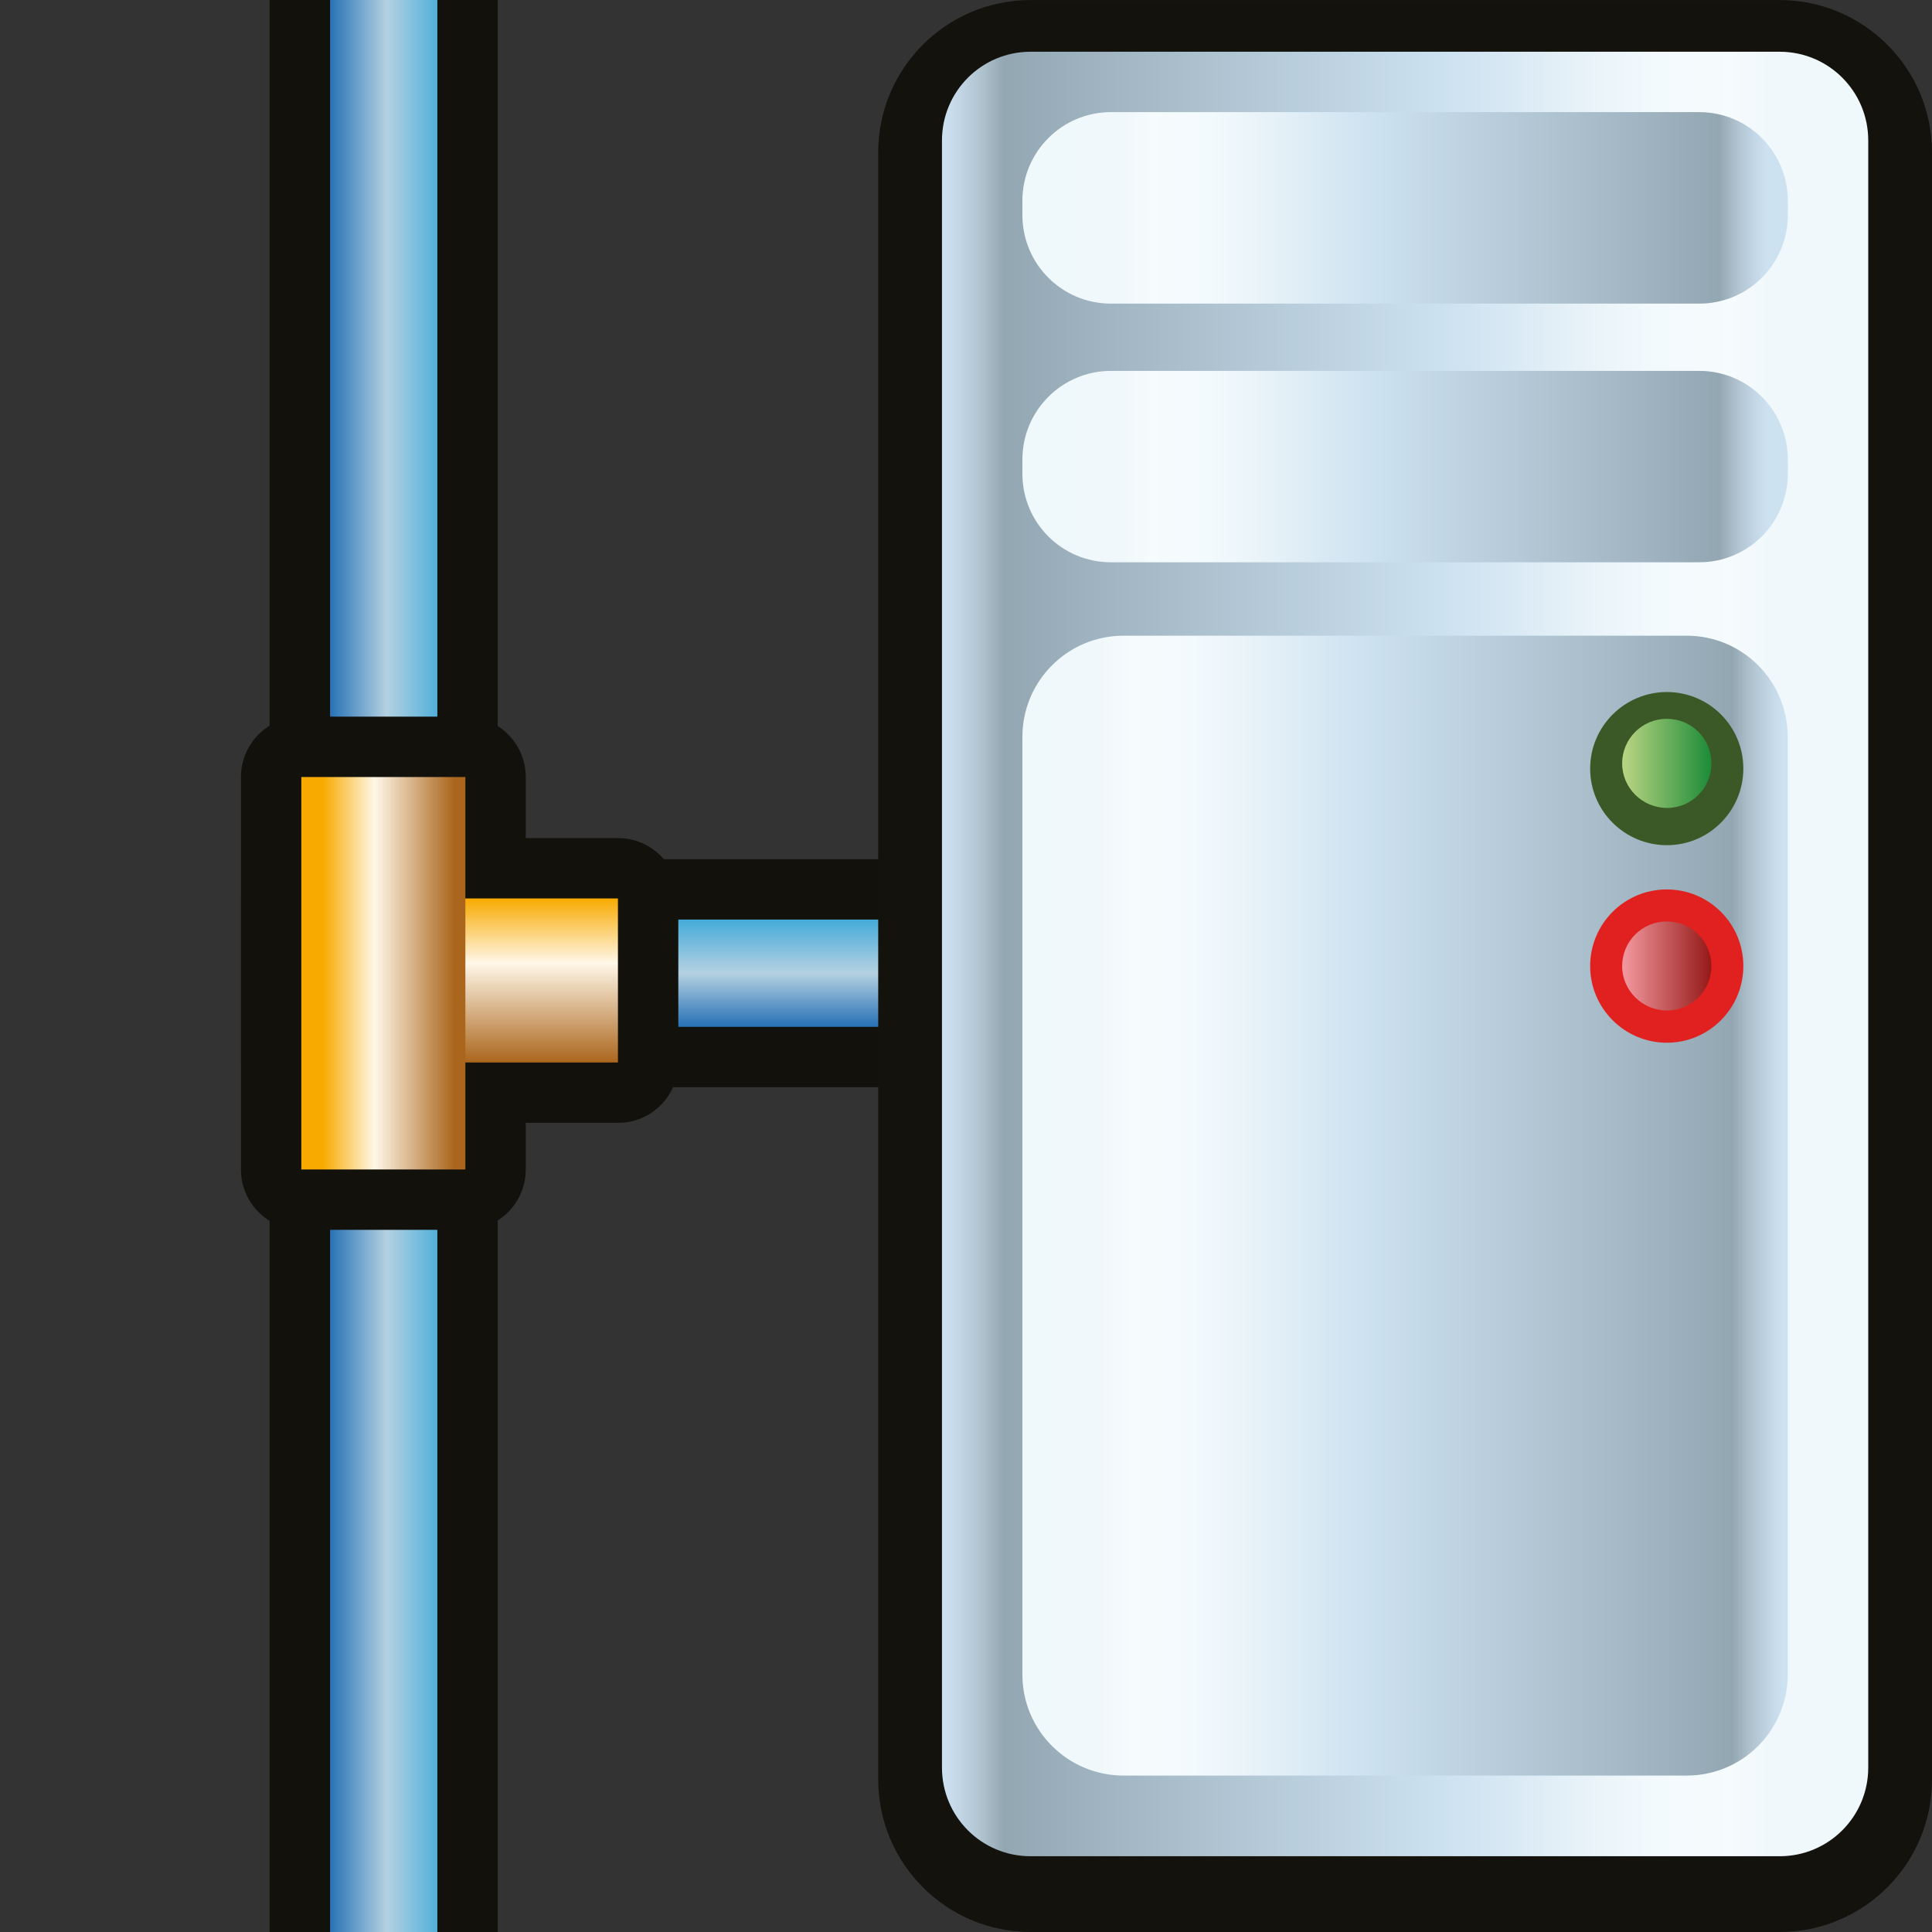 <?xml version="1.0" encoding="utf-8"?>
<!-- Generator: Adobe Illustrator 15.0.0, SVG Export Plug-In . SVG Version: 6.00 Build 0)  -->
<!DOCTYPE svg PUBLIC "-//W3C//DTD SVG 1.1//EN" "http://www.w3.org/Graphics/SVG/1.1/DTD/svg11.dtd">
<svg version="1.1" id="Layer_1" xmlns="http://www.w3.org/2000/svg" xmlns:xlink="http://www.w3.org/1999/xlink" x="0px" y="0px"
	 width="32px" height="32px" viewBox="0 0 32 32" enable-background="new 0 0 32 32" xml:space="preserve">
<rect x="0" y="0" width="32" height="32" fill="#333333" stroke="none"/>
<g>
	<g>
		<path fill="#13110C" d="M4.465,0c0-0.553,0.447-1,1-1h1.779c0.553,0,1,0.447,1,1v32c0,0.553-0.447,1-1,1H5.465
			c-0.553,0-1-0.447-1-1V0z"/>
		
			<linearGradient id="SVGID_1_" gradientUnits="userSpaceOnUse" x1="15.36" y1="-150.858" x2="15.36" y2="-152.756" gradientTransform="matrix(-4.371139e-008 1 1 4.371139e-008 158.213 0.641)">
			<stop  offset="0" style="stop-color:#46AFDE"/>
			<stop  offset="0.5" style="stop-color:#B8D5E6"/>
			<stop  offset="1" style="stop-color:#2773B9"/>
		</linearGradient>
		<rect x="5.467" y="0" opacity="0.98" fill="url(#SVGID_1_)" enable-background="new    " width="1.777" height="32"/>
		<path fill="#13110C" d="M4.465,15.231c0-0.553,0.447-1,1-1h11.469c0.553,0,1,0.447,1,1v1.777c0,0.553-0.447,1-1,1H5.465
			c-0.553,0-1-0.447-1-1V15.231z"/>
		
			<linearGradient id="SVGID_2_" gradientUnits="userSpaceOnUse" x1="14.59" y1="-147.013" x2="16.367" y2="-147.013" gradientTransform="matrix(-4.371139e-008 1 1 4.371139e-008 158.213 0.641)">
			<stop  offset="0" style="stop-color:#46AFDE"/>
			<stop  offset="0.5" style="stop-color:#B8D5E6"/>
			<stop  offset="1" style="stop-color:#2773B9"/>
		</linearGradient>
		<rect x="5.465" y="15.231" opacity="0.98" fill="url(#SVGID_2_)" enable-background="new    " width="11.469" height="1.777"/>
		<path fill="#13110C" d="M3.993,14.881c0-0.551,0.447-1,1-1h5.242c0.553,0,1,0.449,1,1v2.717c0,0.553-0.447,1-1,1H4.993
			c-0.553,0-1-0.447-1-1V14.881z"/>
		<path fill="#13110C" d="M3.991,12.87c0-0.551,0.447-1,1-1h2.717c0.553,0,1,0.449,1,1v6.5c0,0.553-0.447,1-1,1H4.991
			c-0.553,0-1-0.447-1-1V12.87z"/>
		
			<linearGradient id="SVGID_3_" gradientUnits="userSpaceOnUse" x1="14.24" y1="-150.599" x2="16.957" y2="-150.599" gradientTransform="matrix(-4.371139e-008 1 1 4.371139e-008 158.213 0.641)">
			<stop  offset="0" style="stop-color:#F8AA00"/>
			<stop  offset="0.394" style="stop-color:#FFF7E8"/>
			<stop  offset="1" style="stop-color:#AB661D"/>
		</linearGradient>
		<rect x="4.993" y="14.881" fill="url(#SVGID_3_)" width="5.242" height="2.717"/>
		
			<linearGradient id="SVGID_4_" gradientUnits="userSpaceOnUse" x1="15.479" y1="-152.864" x2="15.479" y2="-150.692" gradientTransform="matrix(-4.371139e-008 1 1 4.371139e-008 158.213 0.641)">
			<stop  offset="0" style="stop-color:#F8AA00"/>
			<stop  offset="0.394" style="stop-color:#FFF7E8"/>
			<stop  offset="1" style="stop-color:#AB661D"/>
		</linearGradient>
		<rect x="4.991" y="12.87" fill="url(#SVGID_4_)" width="2.717" height="6.5"/>
	</g>
	<g>
		<g>
			<path id="path4760_2_" fill="#14120D" d="M17.069,32c-1.392,0-2.523-1.133-2.523-2.525V2.523c0-1.39,1.129-2.522,2.523-2.522
				h12.408C30.868,0.001,32,1.133,32,2.523v26.954C32,30.868,30.87,32,29.477,32H17.069L17.069,32z"/>
			
				<linearGradient id="rect24553_1_" gradientUnits="userSpaceOnUse" x1="855.302" y1="-1436.89" x2="870.644" y2="-1436.89" gradientTransform="matrix(1 0 0 -1 -839.7 -1421.089)">
				<stop  offset="0" style="stop-color:#CDE2F1"/>
				<stop  offset="0.016" style="stop-color:#C5D8E8"/>
				<stop  offset="0.043" style="stop-color:#AFC2CE"/>
				<stop  offset="0.067" style="stop-color:#93A7B3"/>
				<stop  offset="0.545" style="stop-color:#CDE2F1"/>
				<stop  offset="0.561" style="stop-color:#CFE3F1"/>
				<stop  offset="0.671" style="stop-color:#E4F0F7"/>
				<stop  offset="0.771" style="stop-color:#F3FAFD"/>
				<stop  offset="0.855" style="stop-color:#F6FBFD"/>
				<stop  offset="0.859" style="stop-color:#F5FAFC"/>
				<stop  offset="0.896" style="stop-color:#F0F8FB"/>
				<stop  offset="1" style="stop-color:#EFF8FB"/>
			</linearGradient>
			<path id="rect24553_2_" fill="url(#rect24553_1_)" d="M17.069,0.857h12.408c0.811,0,1.467,0.657,1.467,1.47v26.949
				c0,0.813-0.656,1.469-1.467,1.469H17.069c-0.813,0-1.467-0.656-1.467-1.469V2.326C15.602,1.515,16.258,0.857,17.069,0.857z"/>
			
				<linearGradient id="rect24579_1_" gradientUnits="userSpaceOnUse" x1="871.7" y1="1922.328" x2="858.999" y2="1922.328" gradientTransform="matrix(1 0 0 1 -842.16 -1902.359)">
				<stop  offset="0" style="stop-color:#CDE2F1"/>
				<stop  offset="0.016" style="stop-color:#C5D8E8"/>
				<stop  offset="0.043" style="stop-color:#AFC2CE"/>
				<stop  offset="0.067" style="stop-color:#93A7B3"/>
				<stop  offset="0.545" style="stop-color:#CDE2F1"/>
				<stop  offset="0.561" style="stop-color:#CFE3F1"/>
				<stop  offset="0.671" style="stop-color:#E4F0F7"/>
				<stop  offset="0.771" style="stop-color:#F3FAFD"/>
				<stop  offset="0.855" style="stop-color:#F6FBFD"/>
				<stop  offset="0.859" style="stop-color:#F5FAFC"/>
				<stop  offset="0.896" style="stop-color:#F0F8FB"/>
				<stop  offset="1" style="stop-color:#EFF8FB"/>
			</linearGradient>
			<path id="rect24579_2_" fill="url(#rect24579_1_)" d="M18.61,10.529h9.326c0.926,0,1.674,0.75,1.674,1.677v15.529
				c0,0.926-0.748,1.674-1.674,1.674H18.61c-0.926,0-1.676-0.748-1.676-1.674V12.206C16.934,11.279,17.684,10.529,18.61,10.529z"/>
			
				<linearGradient id="rect24583_1_" gradientUnits="userSpaceOnUse" x1="871.436" y1="1905.802" x2="859.465" y2="1905.802" gradientTransform="matrix(1 0 0 1 -842.16 -1902.359)">
				<stop  offset="0" style="stop-color:#CDE2F1"/>
				<stop  offset="0.016" style="stop-color:#C5D8E8"/>
				<stop  offset="0.043" style="stop-color:#AFC2CE"/>
				<stop  offset="0.067" style="stop-color:#93A7B3"/>
				<stop  offset="0.545" style="stop-color:#CDE2F1"/>
				<stop  offset="0.561" style="stop-color:#CFE3F1"/>
				<stop  offset="0.671" style="stop-color:#E4F0F7"/>
				<stop  offset="0.771" style="stop-color:#F3FAFD"/>
				<stop  offset="0.855" style="stop-color:#F6FBFD"/>
				<stop  offset="0.859" style="stop-color:#F5FAFC"/>
				<stop  offset="0.896" style="stop-color:#F0F8FB"/>
				<stop  offset="1" style="stop-color:#EFF8FB"/>
			</linearGradient>
			<path id="rect24583_2_" fill="url(#rect24583_1_)" d="M18.401,1.857h9.742c0.813,0,1.469,0.657,1.469,1.469v0.235
				c0,0.813-0.656,1.468-1.469,1.468h-9.742c-0.812,0-1.467-0.655-1.467-1.468V3.325C16.934,2.515,17.59,1.857,18.401,1.857z"/>
			
				<linearGradient id="rect24585_1_" gradientUnits="userSpaceOnUse" x1="871.436" y1="1910.087" x2="859.465" y2="1910.087" gradientTransform="matrix(1 0 0 1 -842.16 -1902.359)">
				<stop  offset="0" style="stop-color:#CDE2F1"/>
				<stop  offset="0.016" style="stop-color:#C5D8E8"/>
				<stop  offset="0.043" style="stop-color:#AFC2CE"/>
				<stop  offset="0.067" style="stop-color:#93A7B3"/>
				<stop  offset="0.545" style="stop-color:#CDE2F1"/>
				<stop  offset="0.561" style="stop-color:#CFE3F1"/>
				<stop  offset="0.671" style="stop-color:#E4F0F7"/>
				<stop  offset="0.771" style="stop-color:#F3FAFD"/>
				<stop  offset="0.855" style="stop-color:#F6FBFD"/>
				<stop  offset="0.859" style="stop-color:#F5FAFC"/>
				<stop  offset="0.896" style="stop-color:#F0F8FB"/>
				<stop  offset="1" style="stop-color:#EFF8FB"/>
			</linearGradient>
			<path id="rect24585_2_" fill="url(#rect24585_1_)" d="M18.401,6.143h9.742c0.813,0,1.469,0.657,1.469,1.469v0.233
				c0,0.813-0.656,1.468-1.469,1.468h-9.742c-0.812,0-1.467-0.654-1.467-1.468V7.611C16.934,6.801,17.59,6.143,18.401,6.143z"/>
			<path id="path24587_2_" fill="#3B5926" d="M28.875,12.73c0,0.698-0.566,1.269-1.266,1.269c-0.7,0-1.271-0.567-1.271-1.267V12.73
				c0-0.698,0.568-1.266,1.269-1.268C28.309,11.462,28.875,12.029,28.875,12.73L28.875,12.73z"/>
			<path id="path24589_2_" fill="#E1211F" d="M28.875,16c0,0.7-0.566,1.271-1.266,1.271c-0.7,0-1.271-0.569-1.271-1.269V16
				c0-0.7,0.568-1.268,1.269-1.268C28.309,14.732,28.875,15.299,28.875,16L28.875,16z"/>
			
				<linearGradient id="path4874_1_" gradientUnits="userSpaceOnUse" x1="869.028" y1="1918.358" x2="870.506" y2="1918.358" gradientTransform="matrix(1 0 0 1 -842.16 -1902.359)">
				<stop  offset="0" style="stop-color:#F399A0"/>
				<stop  offset="1" style="stop-color:#941917"/>
			</linearGradient>
			<path id="path4874_2_" fill="url(#path4874_1_)" d="M27.612,16.737c-0.41,0-0.744-0.331-0.744-0.735
				c0-0.412,0.332-0.74,0.74-0.74c0.41,0,0.738,0.33,0.738,0.738C28.348,16.407,28.018,16.737,27.612,16.737L27.612,16.737
				L27.612,16.737z"/>
			
				<linearGradient id="path4882_1_" gradientUnits="userSpaceOnUse" x1="869.028" y1="1915.003" x2="870.506" y2="1915.003" gradientTransform="matrix(1 0 0 1 -842.16 -1902.359)">
				<stop  offset="0" style="stop-color:#BAD584"/>
				<stop  offset="1" style="stop-color:#1C8B37"/>
			</linearGradient>
			<path id="path4882_2_" fill="url(#path4882_1_)" d="M27.612,13.382c-0.41,0-0.744-0.331-0.744-0.737
				c0-0.411,0.332-0.739,0.74-0.739c0.41,0,0.738,0.329,0.738,0.736C28.348,13.05,28.018,13.382,27.612,13.382L27.612,13.382
				L27.612,13.382z"/>
		</g>
	</g>
</g>
</svg>
